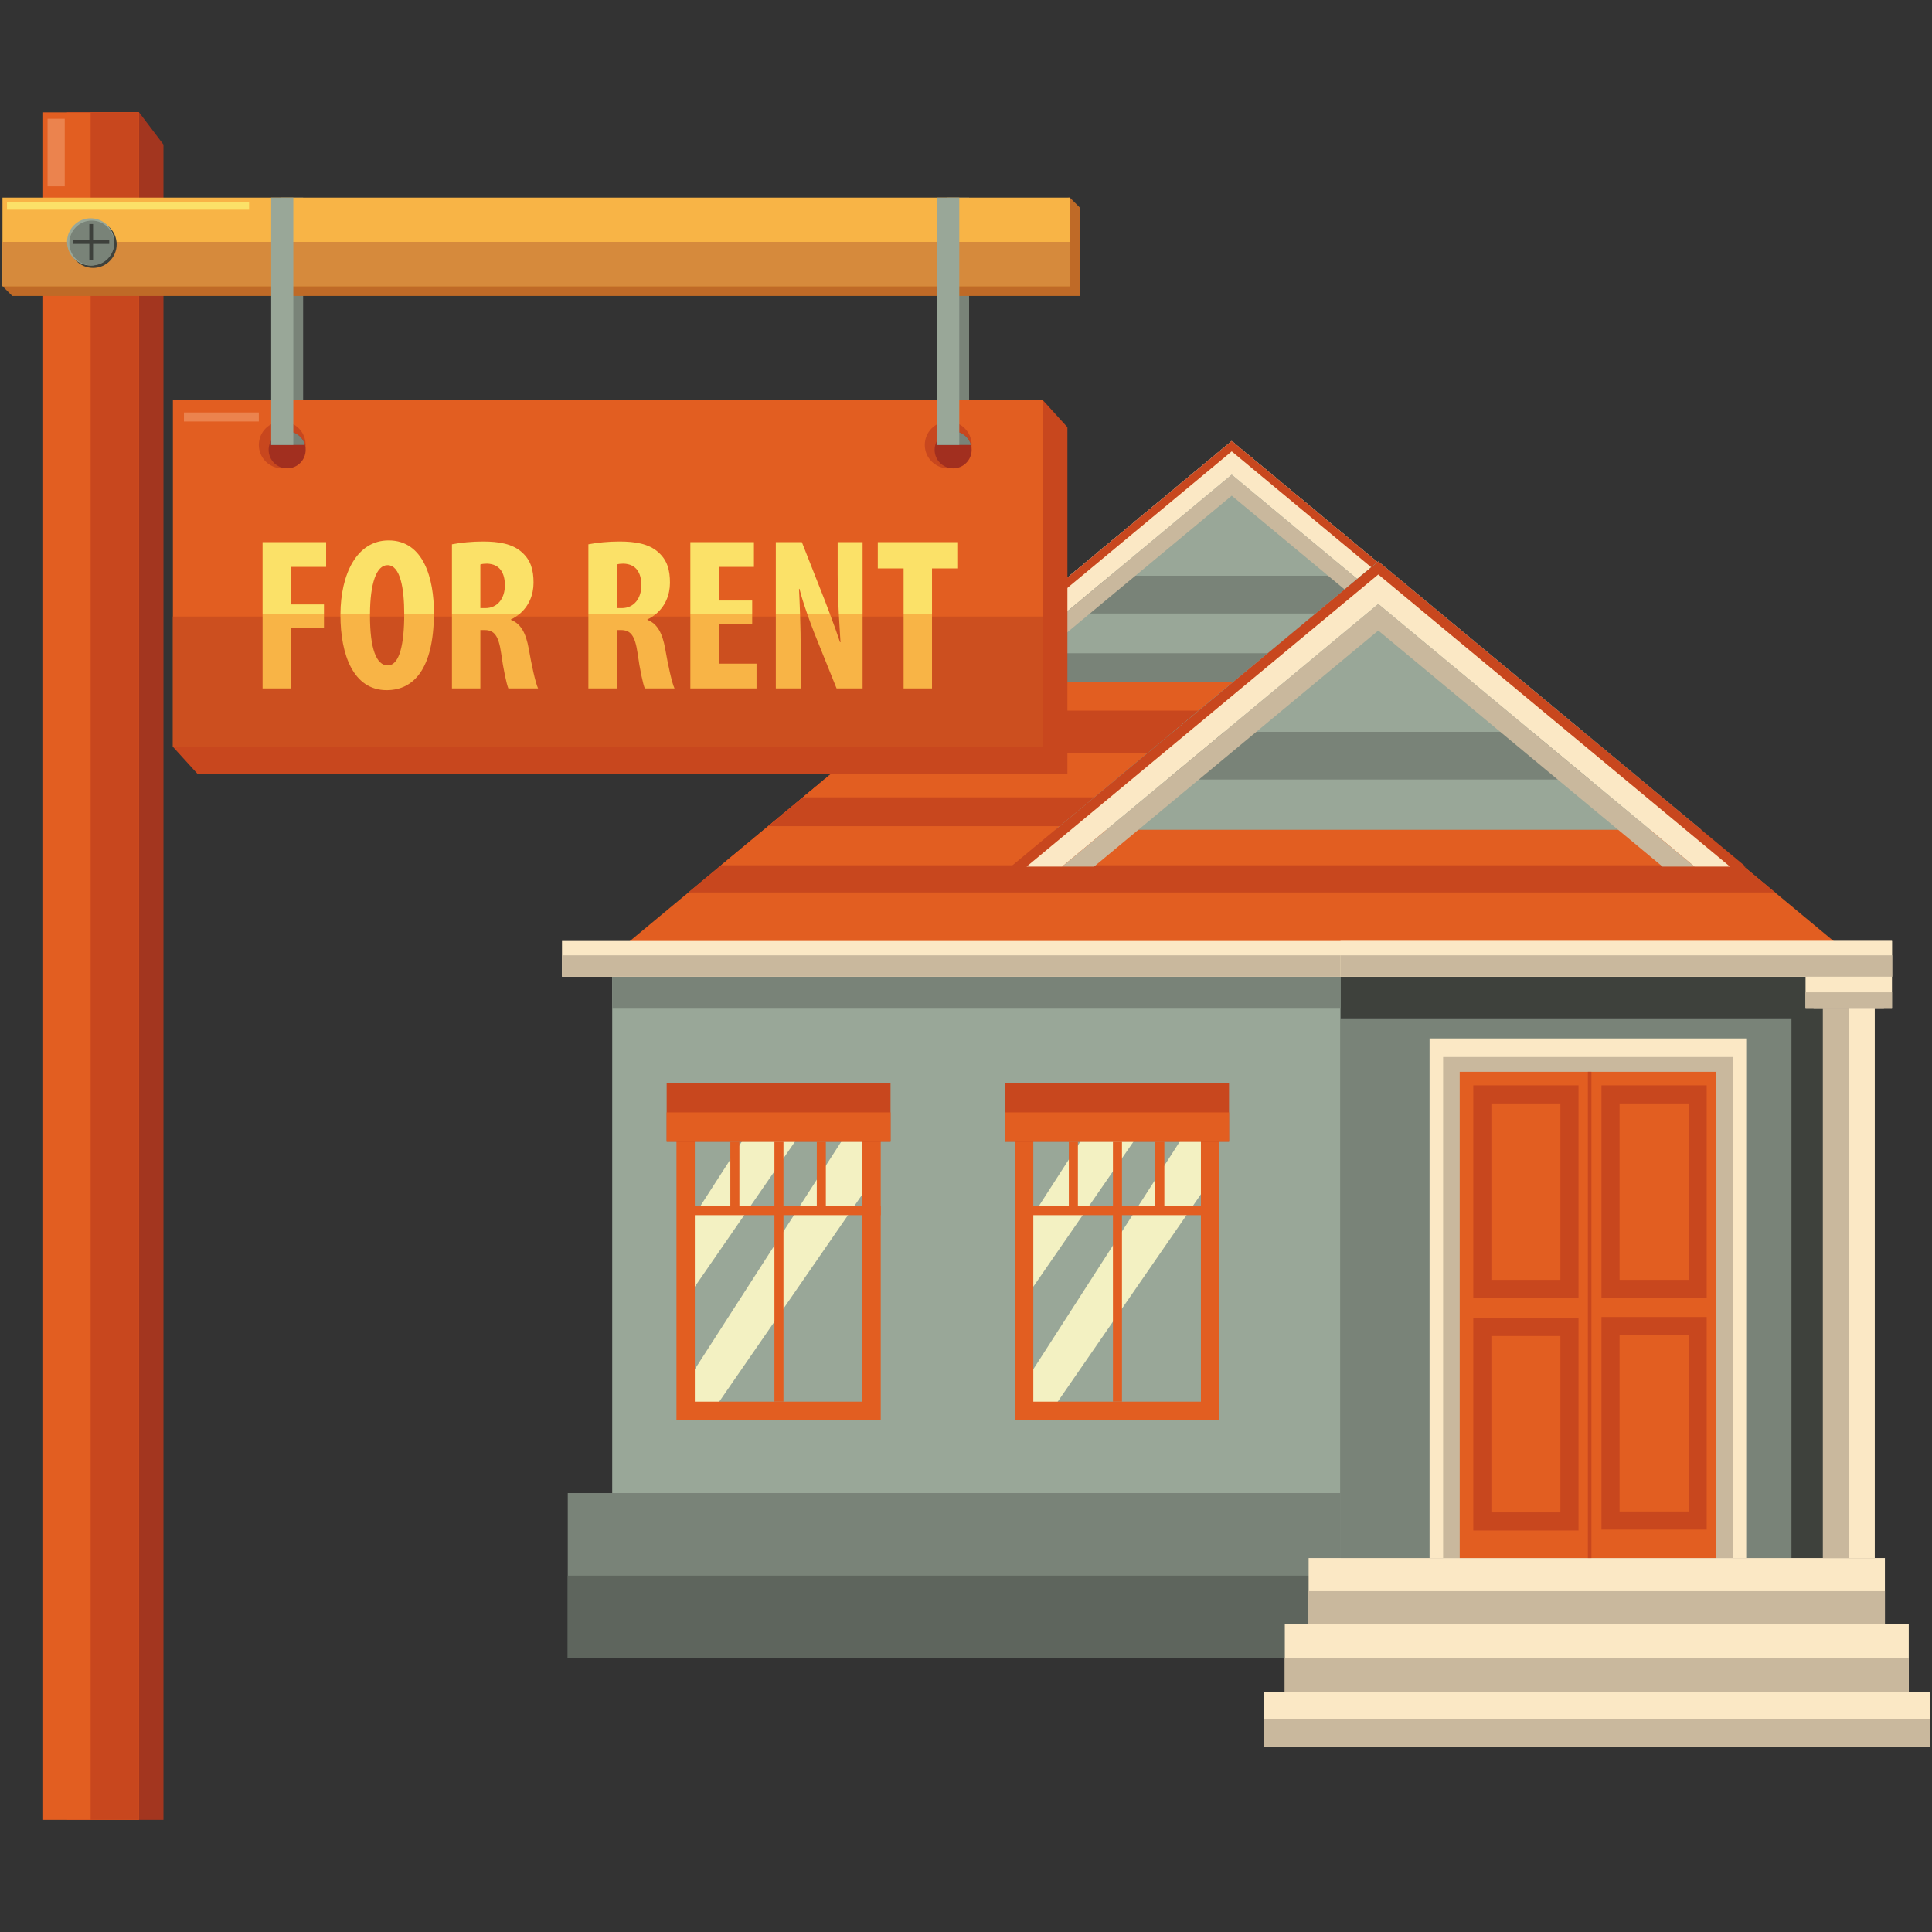 <svg xmlns="http://www.w3.org/2000/svg" xmlns:xlink="http://www.w3.org/1999/xlink" width="500" zoomAndPan="magnify" viewBox="0 0 375 375" height="500" preserveAspectRatio="xMidYMid meet" version="1.0"><rect x="0" y="0" width="375" height="375" fill="#333333" stroke="none"/><defs><clipPath id="5a335f085b"><path d="M 12 21.797 L 32 21.797 L 32 353.297 L 12 353.297 Z M 12 21.797 " clip-rule="nonzero"/></clipPath><clipPath id="ff67461441"><path d="M 8 21.797 L 27 21.797 L 27 353.297 L 8 353.297 Z M 8 21.797 " clip-rule="nonzero"/></clipPath><clipPath id="a8f35242a5"><path d="M 17 21.797 L 27 21.797 L 27 353.297 L 17 353.297 Z M 17 21.797 " clip-rule="nonzero"/></clipPath></defs><path fill="#dac9ab" d="M 286.926 235.879 C 287.68 235.879 287.68 234.707 286.926 234.707 C 286.168 234.707 286.168 235.879 286.926 235.879 " fill-opacity="1" fill-rule="nonzero"/><path fill="#e25e21" d="M 357.535 184.02 L 239.078 85.617 L 120.621 184.02 Z M 357.535 184.02 " fill-opacity="1" fill-rule="nonzero"/><path fill="#c8471e" d="M 344.547 173.23 L 239.078 85.617 L 133.605 173.23 Z M 344.547 173.23 " fill-opacity="1" fill-rule="nonzero"/><path fill="#e25e21" d="M 338.195 167.953 L 239.078 85.617 L 139.961 167.953 Z M 338.195 167.953 " fill-opacity="1" fill-rule="nonzero"/><path fill="#c8471e" d="M 329.059 160.363 L 239.078 85.617 L 149.098 160.363 Z M 329.059 160.363 " fill-opacity="1" fill-rule="nonzero"/><path fill="#e25e21" d="M 322.309 154.758 L 239.078 85.617 L 155.848 154.758 Z M 322.309 154.758 " fill-opacity="1" fill-rule="nonzero"/><path fill="#c8471e" d="M 311.98 146.176 L 239.078 85.617 L 166.176 146.176 Z M 311.98 146.176 " fill-opacity="1" fill-rule="nonzero"/><path fill="#e25e21" d="M 302.055 137.93 L 239.078 85.617 L 176.105 137.93 Z M 302.055 137.93 " fill-opacity="1" fill-rule="nonzero"/><path fill="#798378" d="M 295.438 132.434 L 239.078 85.617 L 182.719 132.434 Z M 295.438 132.434 " fill-opacity="1" fill-rule="nonzero"/><path fill="#99a798" d="M 288.637 126.785 L 239.078 85.617 L 189.52 126.785 Z M 288.637 126.785 " fill-opacity="1" fill-rule="nonzero"/><path fill="#798378" d="M 279.359 119.078 L 239.078 85.617 L 198.797 119.078 Z M 279.359 119.078 " fill-opacity="1" fill-rule="nonzero"/><path fill="#99a798" d="M 270.543 111.754 L 239.078 85.617 L 207.613 111.754 Z M 270.543 111.754 " fill-opacity="1" fill-rule="nonzero"/><path fill="#c8471e" d="M 239.078 85.617 L 295.438 132.434 L 289.746 132.434 L 239.078 90.344 L 188.41 132.434 L 182.719 132.434 L 239.078 85.617 " fill-opacity="1" fill-rule="nonzero"/><path fill="#fbe8c5" d="M 239.078 87.613 L 293.035 132.434 L 287.582 132.434 L 239.078 92.141 L 190.574 132.434 L 185.125 132.434 L 239.078 87.613 " fill-opacity="1" fill-rule="nonzero"/><path fill="#c9b89d" d="M 239.078 92.141 L 287.582 132.434 L 282.684 132.434 L 239.078 96.211 L 195.473 132.434 L 190.574 132.434 L 239.078 92.141 " fill-opacity="1" fill-rule="nonzero"/><path fill="#99a798" d="M 330.219 161.059 L 267.523 108.977 L 204.828 161.059 Z M 330.219 161.059 " fill-opacity="1" fill-rule="nonzero"/><path fill="#798378" d="M 318.484 151.312 L 267.523 108.977 L 216.562 151.312 Z M 318.484 151.312 " fill-opacity="1" fill-rule="nonzero"/><path fill="#99a798" d="M 307.328 142.047 L 267.523 108.977 L 227.719 142.047 Z M 307.328 142.047 " fill-opacity="1" fill-rule="nonzero"/><path fill="#c8471e" d="M 267.523 108.977 L 338.824 168.207 L 331.621 168.207 L 267.523 114.961 L 203.422 168.207 L 196.223 168.207 L 267.523 108.977 " fill-opacity="1" fill-rule="nonzero"/><path fill="#fbe8c5" d="M 267.523 111.504 L 335.781 168.207 L 328.887 168.207 L 267.523 117.234 L 206.164 168.207 L 199.266 168.207 L 267.523 111.504 " fill-opacity="1" fill-rule="nonzero"/><path fill="#c9b89d" d="M 267.523 117.234 L 328.887 168.207 L 322.688 168.207 L 267.523 122.383 L 212.359 168.207 L 206.164 168.207 L 267.523 117.234 " fill-opacity="1" fill-rule="nonzero"/><path fill="#3e413c" d="M 359.41 302.41 L 260.191 302.41 L 260.191 185.621 L 359.41 185.621 L 359.41 302.41 " fill-opacity="1" fill-rule="nonzero"/><path fill="#798378" d="M 347.723 302.41 L 260.191 302.41 L 260.191 197.664 L 347.723 197.664 L 347.723 302.41 " fill-opacity="1" fill-rule="nonzero"/><path fill="#fbe8c5" d="M 277.477 302.41 L 338.941 302.41 L 338.941 201.562 L 277.477 201.562 L 277.477 302.41 " fill-opacity="1" fill-rule="nonzero"/><path fill="#c9b89d" d="M 280.109 302.41 L 336.309 302.41 L 336.309 205.168 L 280.109 205.168 L 280.109 302.41 " fill-opacity="1" fill-rule="nonzero"/><path fill="#99a798" d="M 118.828 321.867 L 260.191 321.867 L 260.191 185.621 L 118.828 185.621 L 118.828 321.867 " fill-opacity="1" fill-rule="nonzero"/><path fill="#798378" d="M 118.828 195.637 L 260.191 195.637 L 260.191 185.621 L 118.828 185.621 L 118.828 195.637 " fill-opacity="1" fill-rule="nonzero"/><path fill="#798378" d="M 110.203 321.867 L 260.191 321.867 L 260.191 289.801 L 110.203 289.801 L 110.203 321.867 " fill-opacity="1" fill-rule="nonzero"/><path fill="#5e655d" d="M 110.203 321.867 L 260.191 321.867 L 260.191 305.832 L 110.203 305.832 L 110.203 321.867 " fill-opacity="1" fill-rule="nonzero"/><path fill="#fbe8c5" d="M 254.004 315.277 L 365.859 315.277 L 365.859 302.41 L 254.004 302.41 L 254.004 315.277 " fill-opacity="1" fill-rule="nonzero"/><path fill="#c9b89d" d="M 254.004 315.277 L 365.859 315.277 L 365.859 308.844 L 254.004 308.844 L 254.004 315.277 " fill-opacity="1" fill-rule="nonzero"/><path fill="#fbe8c5" d="M 249.379 315.277 L 370.488 315.277 L 370.488 328.449 L 249.379 328.449 L 249.379 315.277 " fill-opacity="1" fill-rule="nonzero"/><path fill="#c9b89d" d="M 249.379 321.867 L 370.488 321.867 L 370.488 328.449 L 249.379 328.449 L 249.379 321.867 " fill-opacity="1" fill-rule="nonzero"/><path fill="#fbe8c5" d="M 245.281 338.988 L 374.582 338.988 L 374.582 328.449 L 245.281 328.449 L 245.281 338.988 " fill-opacity="1" fill-rule="nonzero"/><path fill="#c9b89d" d="M 245.281 338.988 L 374.582 338.988 L 374.582 333.719 L 245.281 333.719 L 245.281 338.988 " fill-opacity="1" fill-rule="nonzero"/><path fill="#e25e21" d="M 283.328 302.41 L 333.086 302.41 L 333.086 208.035 L 283.328 208.035 L 283.328 302.41 " fill-opacity="1" fill-rule="nonzero"/><path fill="#c8471e" d="M 308.895 302.41 L 308.207 302.41 L 308.207 208.035 L 308.895 208.035 L 308.895 302.41 " fill-opacity="1" fill-rule="nonzero"/><path fill="#c8471e" d="M 314.355 248.418 L 327.754 248.418 L 327.754 214.184 L 314.355 214.184 Z M 331.27 251.934 L 310.844 251.934 L 310.844 210.668 L 331.27 210.668 L 331.27 251.934 " fill-opacity="1" fill-rule="nonzero"/><path fill="#c8471e" d="M 314.355 293.379 L 327.754 293.379 L 327.754 259.145 L 314.355 259.145 Z M 331.27 296.895 L 310.844 296.895 L 310.844 255.629 L 331.27 255.629 L 331.27 296.895 " fill-opacity="1" fill-rule="nonzero"/><path fill="#c8471e" d="M 289.477 248.418 L 302.875 248.418 L 302.875 214.184 L 289.477 214.184 Z M 306.391 251.934 L 285.965 251.934 L 285.965 210.668 L 306.391 210.668 L 306.391 251.934 " fill-opacity="1" fill-rule="nonzero"/><path fill="#c8471e" d="M 289.477 293.555 L 302.875 293.555 L 302.875 259.32 L 289.477 259.32 Z M 306.391 297.07 L 285.965 297.07 L 285.965 255.805 L 306.391 255.805 L 306.391 297.07 " fill-opacity="1" fill-rule="nonzero"/><path fill="#fbe8c5" d="M 352.016 195.637 L 365.672 195.637 L 365.672 192.309 L 352.016 192.309 L 352.016 195.637 " fill-opacity="1" fill-rule="nonzero"/><path fill="#c9b89d" d="M 353.812 302.41 L 363.879 302.41 L 363.879 195.637 L 353.812 195.637 L 353.812 302.41 " fill-opacity="1" fill-rule="nonzero"/><path fill="#fbe8c5" d="M 358.848 302.41 L 363.879 302.41 L 363.879 195.637 L 358.848 195.637 L 358.848 302.41 " fill-opacity="1" fill-rule="nonzero"/><path fill="#fbe8c5" d="M 350.457 195.637 L 367.234 195.637 L 367.234 189.574 L 350.457 189.574 L 350.457 195.637 " fill-opacity="1" fill-rule="nonzero"/><path fill="#c9b89d" d="M 350.457 195.637 L 367.234 195.637 L 367.234 192.609 L 350.457 192.609 L 350.457 195.637 " fill-opacity="1" fill-rule="nonzero"/><path fill="#fbe8c5" d="M 109.082 189.574 L 367.234 189.574 L 367.234 182.645 L 109.082 182.645 L 109.082 189.574 " fill-opacity="1" fill-rule="nonzero"/><path fill="#c9b89d" d="M 109.082 189.574 L 367.234 189.574 L 367.234 185.426 L 109.082 185.426 L 109.082 189.574 " fill-opacity="1" fill-rule="nonzero"/><path fill="#fbe8c5" d="M 260.191 189.574 L 367.234 189.574 L 367.234 182.645 L 260.191 182.645 L 260.191 189.574 " fill-opacity="1" fill-rule="nonzero"/><path fill="#c9b89d" d="M 260.191 189.574 L 367.234 189.574 L 367.234 185.426 L 260.191 185.426 L 260.191 189.574 " fill-opacity="1" fill-rule="nonzero"/><path fill="#99a798" d="M 169.172 273.84 L 133.078 273.84 L 133.078 214.035 L 169.172 214.035 L 169.172 273.84 " fill-opacity="1" fill-rule="nonzero"/><path fill="#f3f1c2" d="M 133.078 238.539 L 133.078 252.328 L 159.52 214.035 L 148.844 214.035 L 133.078 238.539 " fill-opacity="1" fill-rule="nonzero"/><path fill="#f3f1c2" d="M 169.172 219.418 L 164.684 219.418 L 133.078 268.543 L 133.078 273.84 L 138.371 273.84 L 169.172 229.23 L 169.172 219.418 " fill-opacity="1" fill-rule="nonzero"/><path fill="#e25e21" d="M 134.863 272.059 L 167.387 272.059 L 167.387 215.812 L 134.863 215.812 Z M 170.949 275.621 L 131.301 275.621 L 131.301 212.25 L 170.949 212.25 L 170.949 275.621 " fill-opacity="1" fill-rule="nonzero"/><path fill="#c8471e" d="M 172.852 221.605 L 129.398 221.605 L 129.398 210.238 L 172.852 210.238 L 172.852 221.605 " fill-opacity="1" fill-rule="nonzero"/><path fill="#e25e21" d="M 172.852 221.605 L 129.398 221.605 L 129.398 215.922 L 172.852 215.922 L 172.852 221.605 " fill-opacity="1" fill-rule="nonzero"/><path fill="#e25e21" d="M 152.07 272.059 L 150.316 272.059 L 150.316 221.605 L 152.07 221.605 L 152.07 272.059 " fill-opacity="1" fill-rule="nonzero"/><path fill="#e25e21" d="M 143.516 234.98 L 141.758 234.98 L 141.758 221.605 L 143.516 221.605 L 143.516 234.98 " fill-opacity="1" fill-rule="nonzero"/><path fill="#e25e21" d="M 160.297 234.98 L 158.539 234.98 L 158.539 221.605 L 160.297 221.605 L 160.297 234.98 " fill-opacity="1" fill-rule="nonzero"/><path fill="#e25e21" d="M 170.949 235.859 L 131.434 235.859 L 131.434 234.102 L 170.949 234.102 L 170.949 235.859 " fill-opacity="1" fill-rule="nonzero"/><path fill="#99a798" d="M 234.875 273.84 L 198.781 273.84 L 198.781 214.035 L 234.875 214.035 L 234.875 273.84 " fill-opacity="1" fill-rule="nonzero"/><path fill="#f3f1c2" d="M 198.781 238.539 L 198.781 252.328 L 225.223 214.035 L 214.551 214.035 L 198.781 238.539 " fill-opacity="1" fill-rule="nonzero"/><path fill="#f3f1c2" d="M 234.875 219.418 L 230.387 219.418 L 198.781 268.543 L 198.781 273.84 L 204.074 273.84 L 234.875 229.23 L 234.875 219.418 " fill-opacity="1" fill-rule="nonzero"/><path fill="#e25e21" d="M 200.566 272.059 L 233.094 272.059 L 233.094 215.812 L 200.566 215.812 Z M 236.652 275.621 L 197.004 275.621 L 197.004 212.25 L 236.652 212.25 L 236.652 275.621 " fill-opacity="1" fill-rule="nonzero"/><path fill="#c8471e" d="M 238.555 221.605 L 195.102 221.605 L 195.102 210.238 L 238.555 210.238 L 238.555 221.605 " fill-opacity="1" fill-rule="nonzero"/><path fill="#e25e21" d="M 238.555 221.605 L 195.102 221.605 L 195.102 215.922 L 238.555 215.922 L 238.555 221.605 " fill-opacity="1" fill-rule="nonzero"/><path fill="#e25e21" d="M 217.773 272.059 L 216.02 272.059 L 216.02 221.605 L 217.773 221.605 L 217.773 272.059 " fill-opacity="1" fill-rule="nonzero"/><path fill="#e25e21" d="M 209.219 234.98 L 207.461 234.98 L 207.461 221.605 L 209.219 221.605 L 209.219 234.98 " fill-opacity="1" fill-rule="nonzero"/><path fill="#e25e21" d="M 226 234.98 L 224.246 234.98 L 224.246 221.605 L 226 221.605 L 226 234.98 " fill-opacity="1" fill-rule="nonzero"/><path fill="#e25e21" d="M 236.652 235.859 L 197.137 235.859 L 197.137 234.102 L 236.652 234.102 L 236.652 235.859 " fill-opacity="1" fill-rule="nonzero"/><path fill="#798378" d="M 188.102 86.359 L 183.809 86.359 L 183.809 38.359 L 188.102 38.359 L 188.102 86.359 " fill-opacity="1" fill-rule="nonzero"/><path fill="#798378" d="M 58.836 86.359 L 54.543 86.359 L 54.543 38.359 L 58.836 38.359 L 58.836 86.359 " fill-opacity="1" fill-rule="nonzero"/><path fill="#c8471e" d="M 207.184 150.199 L 38.328 150.199 L 33.559 144.953 L 202.414 77.676 L 207.184 82.926 L 207.184 150.199 " fill-opacity="1" fill-rule="nonzero"/><g clip-path="url(#5a335f085b)"><path fill="#a3361f" d="M 31.727 353.234 L 12.996 353.234 L 12.996 21.758 L 26.957 21.758 L 31.727 28.055 L 31.727 353.234 " fill-opacity="1" fill-rule="nonzero"/></g><g clip-path="url(#ff67461441)"><path fill="#e25e21" d="M 26.957 353.234 L 8.227 353.234 L 8.227 21.758 L 26.957 21.758 L 26.957 353.234 " fill-opacity="1" fill-rule="nonzero"/></g><g clip-path="url(#a8f35242a5)"><path fill="#c8471e" d="M 26.957 353.234 L 17.59 353.234 L 17.59 21.758 L 26.957 21.758 L 26.957 353.234 " fill-opacity="1" fill-rule="nonzero"/></g><path fill="#bf6a27" d="M 209.57 57.445 L 2.391 57.445 L 0.48 55.535 L 207.66 38.359 L 209.57 40.27 L 209.57 57.445 " fill-opacity="1" fill-rule="nonzero"/><path fill="#f8b446" d="M 207.66 55.535 L 0.48 55.535 L 0.48 38.359 L 207.66 38.359 L 207.66 55.535 " fill-opacity="1" fill-rule="nonzero"/><path fill="#d68a3c" d="M 207.66 55.535 L 0.48 55.535 L 0.48 46.949 L 207.66 46.949 L 207.66 55.535 " fill-opacity="1" fill-rule="nonzero"/><path fill="#3e413c" d="M 13.492 47.426 C 13.492 44.895 15.543 42.844 18.066 42.844 C 20.594 42.844 22.645 44.895 22.645 47.426 C 22.645 49.953 20.594 52.004 18.066 52.004 C 15.543 52.004 13.492 49.953 13.492 47.426 " fill-opacity="1" fill-rule="nonzero"/><path fill="#99a798" d="M 13.016 46.949 C 13.016 44.422 15.062 42.367 17.59 42.367 C 20.117 42.367 22.168 44.422 22.168 46.949 C 22.168 49.48 20.117 51.527 17.59 51.527 C 15.062 51.527 13.016 49.48 13.016 46.949 " fill-opacity="1" fill-rule="nonzero"/><path fill="#798378" d="M 13.457 47.172 C 13.457 44.766 15.41 42.816 17.812 42.816 C 20.219 42.816 22.168 44.766 22.168 47.172 C 22.168 49.578 20.219 51.527 17.812 51.527 C 15.41 51.527 13.457 49.578 13.457 47.172 " fill-opacity="1" fill-rule="nonzero"/><path fill="#3e413c" d="M 18.066 50.48 L 17.336 50.48 L 17.336 43.484 L 18.066 43.484 L 18.066 50.48 " fill-opacity="1" fill-rule="nonzero"/><path fill="#3e413c" d="M 14.203 47.344 L 14.203 46.617 L 21.199 46.617 L 21.199 47.344 L 14.203 47.344 " fill-opacity="1" fill-rule="nonzero"/><path fill="#e25e21" d="M 202.414 144.953 L 33.559 144.953 L 33.559 77.676 L 202.414 77.676 L 202.414 144.953 " fill-opacity="1" fill-rule="nonzero"/><path fill="#cc4f1f" d="M 202.414 144.953 L 33.559 144.953 L 33.559 119.664 L 202.414 119.664 L 202.414 144.953 " fill-opacity="1" fill-rule="nonzero"/><path fill="#c8471e" d="M 50.238 86.359 C 50.238 83.852 52.27 81.812 54.781 81.812 C 57.297 81.812 59.328 83.852 59.328 86.359 C 59.328 88.871 57.297 90.91 54.781 90.91 C 52.27 90.91 50.238 88.871 50.238 86.359 " fill-opacity="1" fill-rule="nonzero"/><path fill="#a22f1f" d="M 52.141 87.312 C 52.141 85.328 53.754 83.723 55.738 83.723 C 57.723 83.723 59.328 85.328 59.328 87.312 C 59.328 89.301 57.723 90.91 55.738 90.91 C 53.754 90.91 52.141 89.301 52.141 87.312 " fill-opacity="1" fill-rule="nonzero"/><path fill="#798378" d="M 59.129 86.145 C 58.758 85.062 57.891 84.219 56.797 83.879 L 54.68 83.879 C 53.812 84.148 53.086 84.738 52.633 85.504 L 52.633 86.359 L 59.129 86.359 L 59.129 86.145 " fill-opacity="1" fill-rule="nonzero"/><path fill="#99a798" d="M 56.93 86.359 L 52.633 86.359 L 52.633 38.359 L 56.93 38.359 L 56.93 86.359 " fill-opacity="1" fill-rule="nonzero"/><path fill="#c8471e" d="M 179.5 86.359 C 179.5 83.852 181.539 81.812 184.047 81.812 C 186.559 81.812 188.598 83.852 188.598 86.359 C 188.598 88.871 186.559 90.91 184.047 90.91 C 181.539 90.91 179.5 88.871 179.5 86.359 " fill-opacity="1" fill-rule="nonzero"/><path fill="#a22f1f" d="M 181.41 87.312 C 181.41 85.328 183.02 83.723 185.004 83.723 C 186.988 83.723 188.598 85.328 188.598 87.312 C 188.598 89.301 186.988 90.91 185.004 90.91 C 183.02 90.91 181.41 89.301 181.41 87.312 " fill-opacity="1" fill-rule="nonzero"/><path fill="#798378" d="M 188.398 86.145 C 188.023 85.062 187.152 84.219 186.062 83.879 L 183.945 83.879 C 183.078 84.148 182.352 84.738 181.902 85.504 L 181.902 86.359 L 188.398 86.359 L 188.398 86.145 " fill-opacity="1" fill-rule="nonzero"/><path fill="#99a798" d="M 186.195 86.359 L 181.902 86.359 L 181.902 38.359 L 186.195 38.359 L 186.195 86.359 " fill-opacity="1" fill-rule="nonzero"/><path fill="#fbe168" d="M 48.344 40.699 L 1.359 40.699 L 1.359 39.27 L 48.344 39.27 L 48.344 40.699 " fill-opacity="1" fill-rule="nonzero"/><path fill="#eb834e" d="M 12.566 36.164 L 9.23 36.164 L 9.23 23.043 L 12.566 23.043 L 12.566 36.164 " fill-opacity="1" fill-rule="nonzero"/><path fill="#eb834e" d="M 50.238 81.812 L 35.703 81.812 L 35.703 80.062 L 50.238 80.062 L 50.238 81.812 " fill-opacity="1" fill-rule="nonzero"/><path fill="#f8b446" d="M 50.965 119.184 L 50.965 133.621 L 56.477 133.621 L 56.477 121.91 L 62.883 121.91 L 62.883 119.184 L 50.965 119.184 " fill-opacity="1" fill-rule="nonzero"/><path fill="#fbe168" d="M 62.883 117.32 L 56.477 117.32 L 56.477 110.031 L 63.301 110.031 L 63.301 105.23 L 50.965 105.23 L 50.965 119.184 L 62.883 119.184 L 62.883 117.32 " fill-opacity="1" fill-rule="nonzero"/><path fill="#fbe168" d="M 75.219 109.695 C 77.703 109.695 78.461 114.203 78.461 119.176 C 78.461 119.176 78.461 119.18 78.461 119.184 L 84.223 119.184 C 84.227 119.094 84.227 119.012 84.227 118.918 C 84.227 112.434 82.293 104.895 75.426 104.895 C 69.199 104.895 66.125 111.5 66.082 119.184 L 71.812 119.184 C 71.84 113.227 73.059 109.695 75.219 109.695 " fill-opacity="1" fill-rule="nonzero"/><path fill="#f8b446" d="M 78.461 119.184 C 78.461 124.949 77.574 129.156 75.258 129.156 C 73.027 129.156 71.809 125.871 71.809 119.426 C 71.809 119.344 71.809 119.266 71.812 119.184 L 66.082 119.184 C 66.082 119.238 66.078 119.289 66.078 119.344 C 66.078 127.133 68.605 133.961 75.051 133.961 C 80.391 133.961 84.16 129.684 84.223 119.184 L 78.461 119.184 " fill-opacity="1" fill-rule="nonzero"/><path fill="#fbe168" d="M 94.207 118.035 L 93.238 118.035 L 93.238 109.57 C 93.531 109.445 94.082 109.402 94.543 109.402 C 97.027 109.488 97.996 111.215 97.996 113.617 C 97.996 116.102 96.609 118.035 94.207 118.035 Z M 103.559 113.109 C 103.559 110.664 103.051 108.77 101.324 107.215 C 99.473 105.527 96.777 105.105 93.742 105.105 C 91.641 105.105 89.449 105.316 87.723 105.652 L 87.723 119.184 L 100.812 119.184 C 102.625 117.699 103.559 115.5 103.559 113.109 " fill-opacity="1" fill-rule="nonzero"/><path fill="#f8b446" d="M 99.176 120.312 L 99.176 120.227 C 99.789 119.941 100.324 119.586 100.812 119.184 L 87.723 119.184 L 87.723 133.621 L 93.238 133.621 L 93.238 122.289 L 94.039 122.289 C 95.891 122.289 96.777 123.301 97.281 126.84 C 97.703 129.957 98.336 132.82 98.672 133.621 L 104.441 133.621 C 103.934 132.566 103.176 129.074 102.629 125.914 C 102.082 122.879 101.113 121.07 99.176 120.312 " fill-opacity="1" fill-rule="nonzero"/><path fill="#fbe168" d="M 120.691 118.035 L 119.723 118.035 L 119.723 109.57 C 120.02 109.445 120.562 109.402 121.027 109.402 C 123.516 109.488 124.484 111.215 124.484 113.617 C 124.484 116.102 123.09 118.035 120.691 118.035 Z M 130.039 113.109 C 130.039 110.664 129.535 108.77 127.809 107.215 C 125.957 105.527 123.258 105.105 120.23 105.105 C 118.125 105.105 115.934 105.316 114.207 105.652 L 114.207 119.184 L 127.293 119.184 C 129.105 117.699 130.039 115.5 130.039 113.109 " fill-opacity="1" fill-rule="nonzero"/><path fill="#f8b446" d="M 125.66 120.312 L 125.66 120.227 C 126.273 119.941 126.809 119.586 127.293 119.184 L 114.207 119.184 L 114.207 133.621 L 119.723 133.621 L 119.723 122.289 L 120.523 122.289 C 122.375 122.289 123.258 123.301 123.766 126.84 C 124.188 129.957 124.816 132.82 125.156 133.621 L 130.922 133.621 C 130.418 132.566 129.66 129.074 129.113 125.914 C 128.566 122.879 127.598 121.07 125.66 120.312 " fill-opacity="1" fill-rule="nonzero"/><path fill="#fbe168" d="M 146 116.562 L 139.512 116.562 L 139.512 110.031 L 146.336 110.031 L 146.336 105.23 L 133.996 105.23 L 133.996 119.184 L 146 119.184 L 146 116.562 " fill-opacity="1" fill-rule="nonzero"/><path fill="#f8b446" d="M 139.512 121.152 L 146 121.152 L 146 119.184 L 133.996 119.184 L 133.996 133.621 L 146.84 133.621 L 146.84 128.816 L 139.512 128.816 L 139.512 121.152 " fill-opacity="1" fill-rule="nonzero"/><path fill="#f8b446" d="M 150.586 133.621 L 155.43 133.621 L 155.43 127.219 C 155.43 124.145 155.367 121.465 155.289 119.184 L 150.586 119.184 L 150.586 133.621 " fill-opacity="1" fill-rule="nonzero"/><path fill="#fbe168" d="M 160.02 116.352 L 155.641 105.23 L 150.586 105.23 L 150.586 119.184 L 155.289 119.184 C 155.227 117.25 155.152 115.605 155.09 114.289 L 155.176 114.289 C 155.531 115.73 156.102 117.488 156.695 119.184 L 161.094 119.184 C 160.699 118.133 160.324 117.145 160.02 116.352 " fill-opacity="1" fill-rule="nonzero"/><path fill="#fbe168" d="M 167.43 105.23 L 162.59 105.23 L 162.59 111.508 C 162.59 114.227 162.691 116.859 162.812 119.184 L 167.43 119.184 L 167.43 105.23 " fill-opacity="1" fill-rule="nonzero"/><path fill="#f8b446" d="M 162.812 119.184 C 162.926 121.328 163.055 123.215 163.137 124.648 L 163.051 124.648 C 162.539 123.09 161.793 121.035 161.094 119.184 L 156.695 119.184 C 157.16 120.508 157.633 121.789 158.043 122.84 L 162.379 133.621 L 167.43 133.621 L 167.43 119.184 L 162.812 119.184 " fill-opacity="1" fill-rule="nonzero"/><path fill="#f8b446" d="M 175.391 119.184 L 175.391 133.621 L 180.902 133.621 L 180.902 119.184 L 175.391 119.184 " fill-opacity="1" fill-rule="nonzero"/><path fill="#fbe168" d="M 180.902 110.328 L 185.957 110.328 L 185.957 105.23 L 170.379 105.23 L 170.379 110.328 L 175.391 110.328 L 175.391 119.184 L 180.902 119.184 L 180.902 110.328 " fill-opacity="1" fill-rule="nonzero"/></svg>
